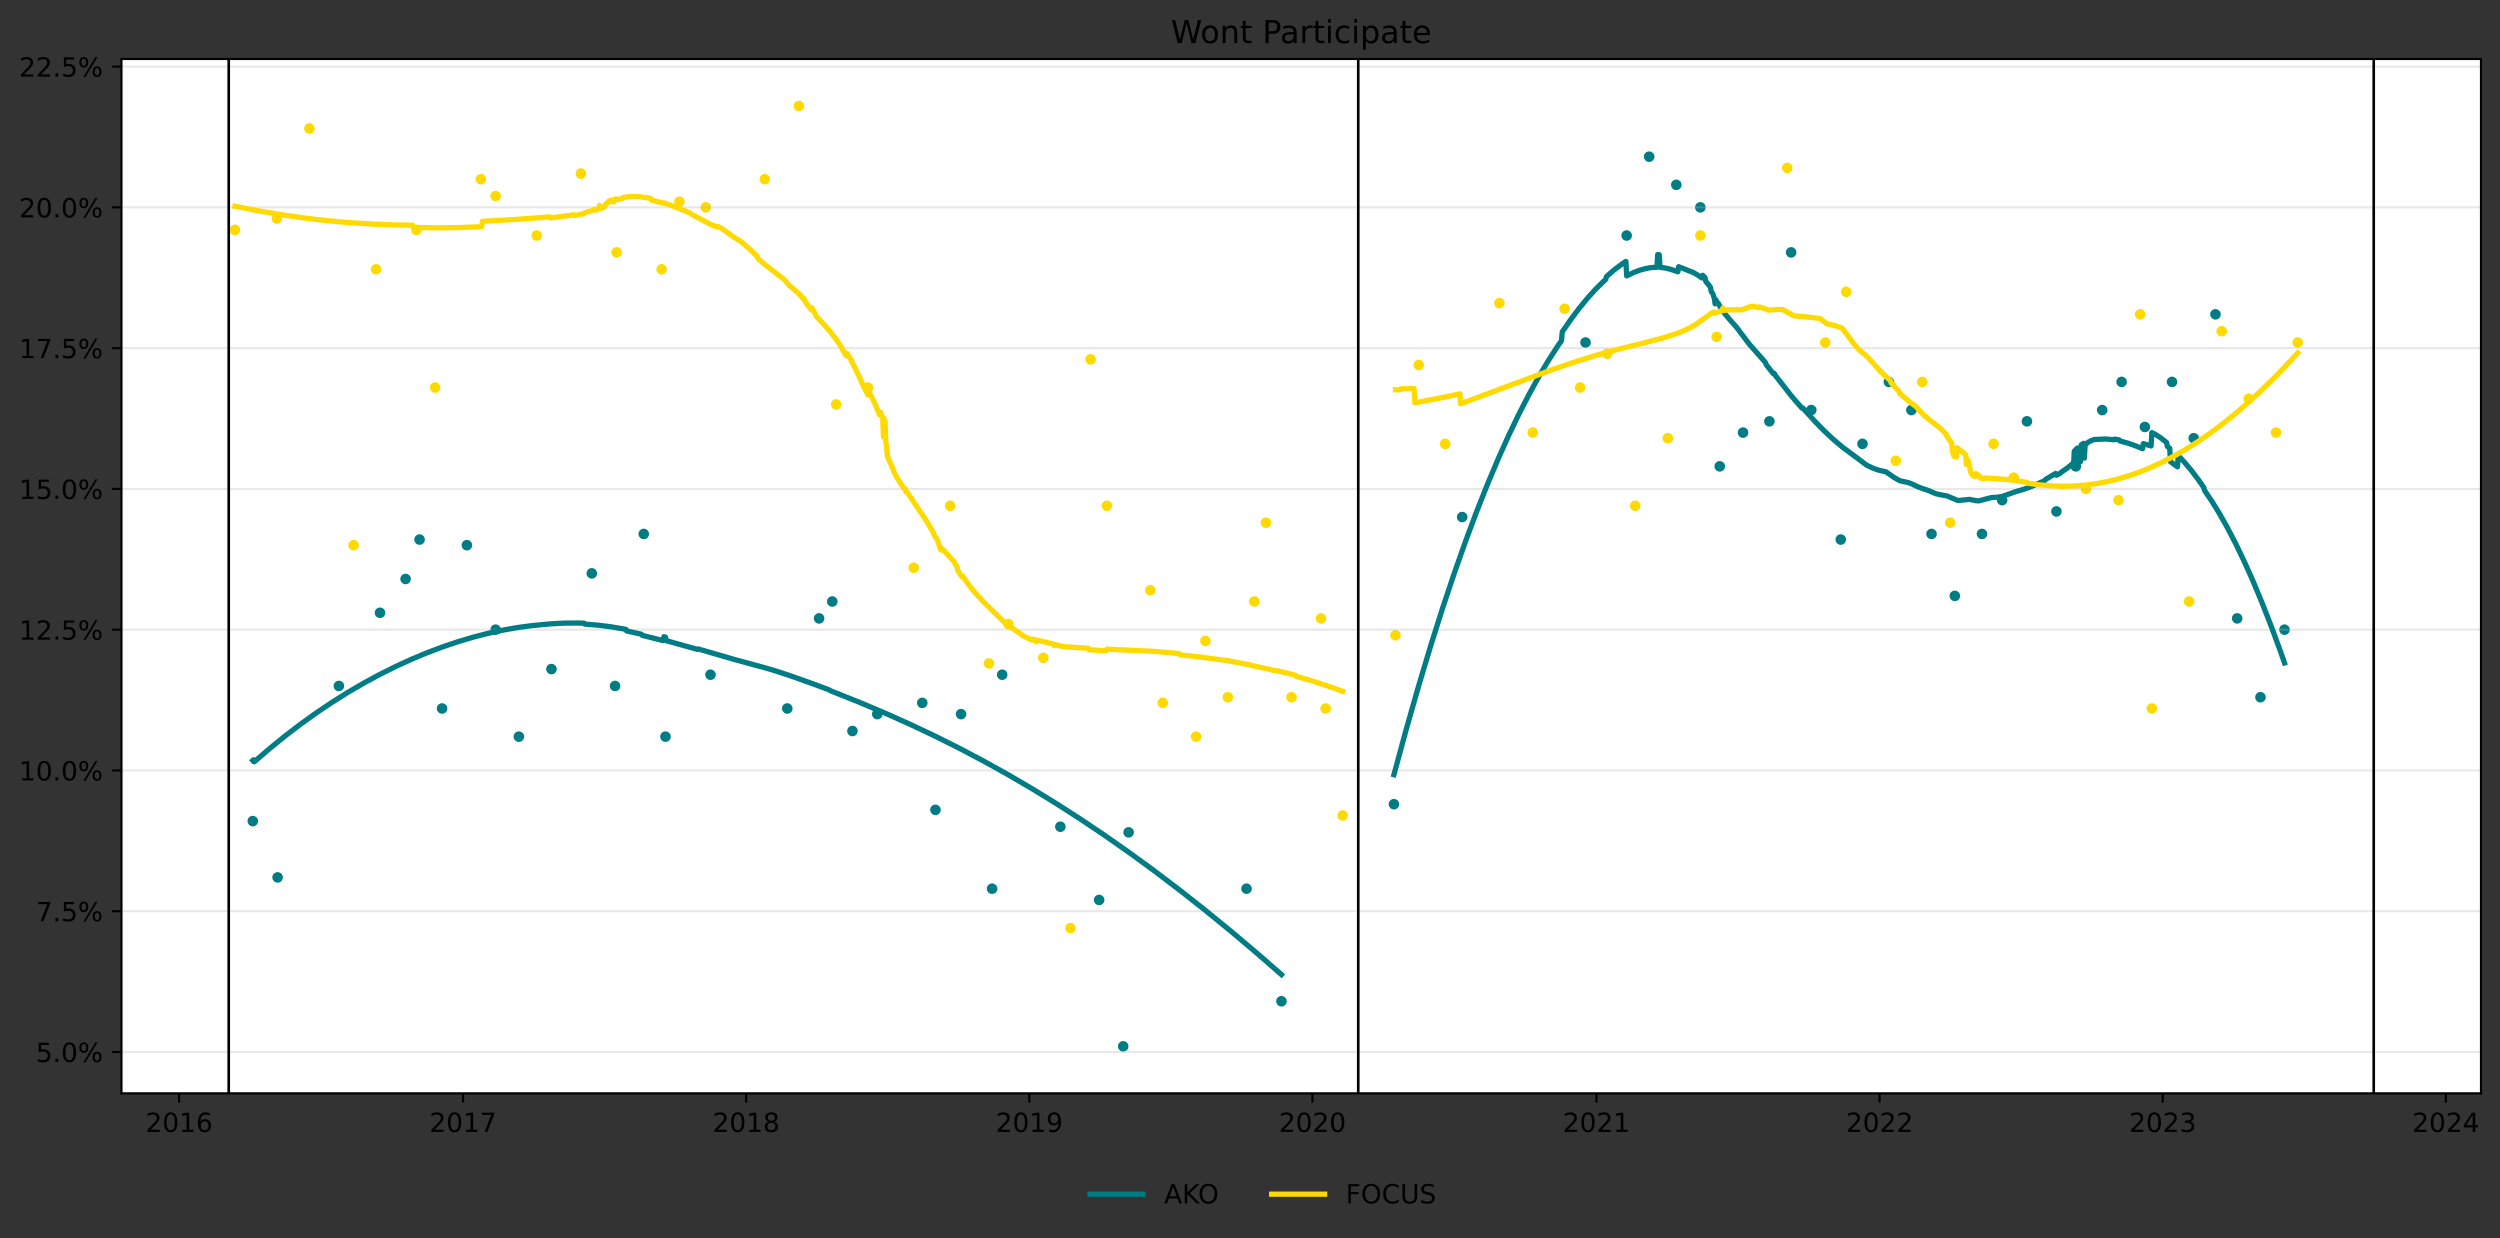<?xml version="1.0" encoding="utf-8" standalone="no"?>
<!DOCTYPE svg PUBLIC "-//W3C//DTD SVG 1.1//EN"
  "http://www.w3.org/Graphics/SVG/1.1/DTD/svg11.dtd">
<!-- Created with matplotlib (https://matplotlib.org/) -->
<svg height="468.629pt" version="1.1" viewBox="0 0 945.967 468.629" width="945.967pt" xmlns="http://www.w3.org/2000/svg" xmlns:xlink="http://www.w3.org/1999/xlink">
 <rect x="0" y="0" width="945.967" height="468.629" fill="#333333" stroke="none"/>
 <defs>
  <style type="text/css">*{stroke-linecap:butt;stroke-linejoin:round;}</style>
 </defs>
 <g id="figure_1">
  <g id="patch_1">
   <path d="M 0 468.629 
L 945.967 468.629 
L 945.967 0 
L 0 0 
z
" style="fill:none;"/>
  </g>
  <g id="axes_1">
   <g id="patch_2">
    <path d="M 45.967 413.71 
L 938.767 413.71 
L 938.767 22.318 
L 45.967 22.318 
z
" style="fill:#ffffff;"/>
   </g>
   <g id="PathCollection_1">
    <defs>
     <path d="M 0 1.5 
C 0.398 1.5 0.779 1.342 1.061 1.061 
C 1.342 0.779 1.5 0.398 1.5 0 
C 1.5 -0.398 1.342 -0.779 1.061 -1.061 
C 0.779 -1.342 0.398 -1.5 0 -1.5 
C -0.398 -1.5 -0.779 -1.342 -1.061 -1.061 
C -1.342 -0.779 -1.5 -0.398 -1.5 0 
C -1.5 0.398 -1.342 0.779 -1.061 1.061 
C -0.779 1.342 -0.398 1.5 0 1.5 
z
" id="me50f79efd5" style="stroke:#007c85;"/>
    </defs>
    <g clip-path="url(#pf433914e6d)">
     <use style="fill:#007c85;stroke:#007c85;" x="95.649" xlink:href="#me50f79efd5" y="310.695"/>
     <use style="fill:#007c85;stroke:#007c85;" x="105.042" xlink:href="#me50f79efd5" y="332.001"/>
     <use style="fill:#007c85;stroke:#007c85;" x="128.232" xlink:href="#me50f79efd5" y="259.561"/>
     <use style="fill:#007c85;stroke:#007c85;" x="143.789" xlink:href="#me50f79efd5" y="231.863"/>
     <use style="fill:#007c85;stroke:#007c85;" x="153.476" xlink:href="#me50f79efd5" y="219.079"/>
     <use style="fill:#007c85;stroke:#007c85;" x="158.76" xlink:href="#me50f79efd5" y="204.165"/>
     <use style="fill:#007c85;stroke:#007c85;" x="167.272" xlink:href="#me50f79efd5" y="268.083"/>
     <use style="fill:#007c85;stroke:#007c85;" x="176.666" xlink:href="#me50f79efd5" y="206.296"/>
     <use style="fill:#007c85;stroke:#007c85;" x="187.527" xlink:href="#me50f79efd5" y="238.255"/>
     <use style="fill:#007c85;stroke:#007c85;" x="196.333" xlink:href="#me50f79efd5" y="278.736"/>
     <use style="fill:#007c85;stroke:#007c85;" x="208.661" xlink:href="#me50f79efd5" y="253.169"/>
     <use style="fill:#007c85;stroke:#007c85;" x="223.925" xlink:href="#me50f79efd5" y="216.949"/>
     <use style="fill:#007c85;stroke:#007c85;" x="232.732" xlink:href="#me50f79efd5" y="259.561"/>
     <use style="fill:#007c85;stroke:#007c85;" x="243.593" xlink:href="#me50f79efd5" y="202.035"/>
     <use style="fill:#007c85;stroke:#007c85;" x="251.812" xlink:href="#me50f79efd5" y="278.736"/>
     <use style="fill:#007c85;stroke:#007c85;" x="268.837" xlink:href="#me50f79efd5" y="255.3"/>
     <use style="fill:#007c85;stroke:#007c85;" x="297.897" xlink:href="#me50f79efd5" y="268.083"/>
     <use style="fill:#007c85;stroke:#007c85;" x="309.932" xlink:href="#me50f79efd5" y="233.994"/>
     <use style="fill:#007c85;stroke:#007c85;" x="314.923" xlink:href="#me50f79efd5" y="227.602"/>
     <use style="fill:#007c85;stroke:#007c85;" x="322.555" xlink:href="#me50f79efd5" y="276.606"/>
     <use style="fill:#007c85;stroke:#007c85;" x="331.948" xlink:href="#me50f79efd5" y="270.214"/>
     <use style="fill:#007c85;stroke:#007c85;" x="348.973" xlink:href="#me50f79efd5" y="265.953"/>
     <use style="fill:#007c85;stroke:#007c85;" x="353.963" xlink:href="#me50f79efd5" y="306.434"/>
     <use style="fill:#007c85;stroke:#007c85;" x="363.65" xlink:href="#me50f79efd5" y="270.214"/>
     <use style="fill:#007c85;stroke:#007c85;" x="375.392" xlink:href="#me50f79efd5" y="336.263"/>
     <use style="fill:#007c85;stroke:#007c85;" x="379.208" xlink:href="#me50f79efd5" y="255.3"/>
     <use style="fill:#007c85;stroke:#007c85;" x="401.223" xlink:href="#me50f79efd5" y="312.826"/>
     <use style="fill:#007c85;stroke:#007c85;" x="415.9" xlink:href="#me50f79efd5" y="340.524"/>
     <use style="fill:#007c85;stroke:#007c85;" x="425" xlink:href="#me50f79efd5" y="395.92"/>
     <use style="fill:#007c85;stroke:#007c85;" x="427.055" xlink:href="#me50f79efd5" y="314.957"/>
     <use style="fill:#007c85;stroke:#007c85;" x="471.673" xlink:href="#me50f79efd5" y="336.263"/>
     <use style="fill:#007c85;stroke:#007c85;" x="484.882" xlink:href="#me50f79efd5" y="378.875"/>
    </g>
   </g>
   <g id="PathCollection_2">
    <g clip-path="url(#pf433914e6d)">
     <use style="fill:#007c85;stroke:#007c85;" x="527.445" xlink:href="#me50f79efd5" y="304.304"/>
     <use style="fill:#007c85;stroke:#007c85;" x="553.277" xlink:href="#me50f79efd5" y="195.643"/>
     <use style="fill:#007c85;stroke:#007c85;" x="599.949" xlink:href="#me50f79efd5" y="129.594"/>
     <use style="fill:#007c85;stroke:#007c85;" x="615.507" xlink:href="#me50f79efd5" y="89.113"/>
     <use style="fill:#007c85;stroke:#007c85;" x="624.02" xlink:href="#me50f79efd5" y="59.284"/>
     <use style="fill:#007c85;stroke:#007c85;" x="634.293" xlink:href="#me50f79efd5" y="69.937"/>
     <use style="fill:#007c85;stroke:#007c85;" x="643.393" xlink:href="#me50f79efd5" y="78.46"/>
     <use style="fill:#007c85;stroke:#007c85;" x="650.732" xlink:href="#me50f79efd5" y="176.467"/>
     <use style="fill:#007c85;stroke:#007c85;" x="659.538" xlink:href="#me50f79efd5" y="163.684"/>
     <use style="fill:#007c85;stroke:#007c85;" x="669.518" xlink:href="#me50f79efd5" y="159.423"/>
     <use style="fill:#007c85;stroke:#007c85;" x="677.737" xlink:href="#me50f79efd5" y="95.504"/>
     <use style="fill:#007c85;stroke:#007c85;" x="685.369" xlink:href="#me50f79efd5" y="155.161"/>
     <use style="fill:#007c85;stroke:#007c85;" x="696.524" xlink:href="#me50f79efd5" y="204.165"/>
     <use style="fill:#007c85;stroke:#007c85;" x="704.743" xlink:href="#me50f79efd5" y="167.945"/>
     <use style="fill:#007c85;stroke:#007c85;" x="714.723" xlink:href="#me50f79efd5" y="144.508"/>
     <use style="fill:#007c85;stroke:#007c85;" x="723.236" xlink:href="#me50f79efd5" y="155.161"/>
     <use style="fill:#007c85;stroke:#007c85;" x="730.868" xlink:href="#me50f79efd5" y="202.035"/>
     <use style="fill:#007c85;stroke:#007c85;" x="739.674" xlink:href="#me50f79efd5" y="225.471"/>
     <use style="fill:#007c85;stroke:#007c85;" x="749.948" xlink:href="#me50f79efd5" y="202.035"/>
     <use style="fill:#007c85;stroke:#007c85;" x="757.58" xlink:href="#me50f79efd5" y="189.251"/>
     <use style="fill:#007c85;stroke:#007c85;" x="766.973" xlink:href="#me50f79efd5" y="159.423"/>
     <use style="fill:#007c85;stroke:#007c85;" x="778.128" xlink:href="#me50f79efd5" y="193.512"/>
     <use style="fill:#007c85;stroke:#007c85;" x="785.466" xlink:href="#me50f79efd5" y="176.467"/>
     <use style="fill:#007c85;stroke:#007c85;" x="795.447" xlink:href="#me50f79efd5" y="155.161"/>
     <use style="fill:#007c85;stroke:#007c85;" x="802.785" xlink:href="#me50f79efd5" y="144.508"/>
     <use style="fill:#007c85;stroke:#007c85;" x="811.591" xlink:href="#me50f79efd5" y="161.553"/>
     <use style="fill:#007c85;stroke:#007c85;" x="821.865" xlink:href="#me50f79efd5" y="144.508"/>
     <use style="fill:#007c85;stroke:#007c85;" x="830.084" xlink:href="#me50f79efd5" y="165.814"/>
     <use style="fill:#007c85;stroke:#007c85;" x="838.303" xlink:href="#me50f79efd5" y="118.941"/>
     <use style="fill:#007c85;stroke:#007c85;" x="846.522" xlink:href="#me50f79efd5" y="233.994"/>
     <use style="fill:#007c85;stroke:#007c85;" x="855.329" xlink:href="#me50f79efd5" y="263.822"/>
     <use style="fill:#007c85;stroke:#007c85;" x="864.428" xlink:href="#me50f79efd5" y="238.255"/>
    </g>
   </g>
   <g id="PathCollection_3">
    <defs>
     <path d="M 0 1.5 
C 0.398 1.5 0.779 1.342 1.061 1.061 
C 1.342 0.779 1.5 0.398 1.5 0 
C 1.5 -0.398 1.342 -0.779 1.061 -1.061 
C 0.779 -1.342 0.398 -1.5 0 -1.5 
C -0.398 -1.5 -0.779 -1.342 -1.061 -1.061 
C -1.342 -0.779 -1.5 -0.398 -1.5 0 
C -1.5 0.398 -1.342 0.779 -1.061 1.061 
C -0.779 1.342 -0.398 1.5 0 1.5 
z
" id="m0b037a833f" style="stroke:#ffda00;"/>
    </defs>
    <g clip-path="url(#pf433914e6d)">
     <use style="fill:#ffda00;stroke:#ffda00;" x="88.897" xlink:href="#m0b037a833f" y="86.982"/>
     <use style="fill:#ffda00;stroke:#ffda00;" x="104.748" xlink:href="#m0b037a833f" y="82.721"/>
     <use style="fill:#ffda00;stroke:#ffda00;" x="117.077" xlink:href="#m0b037a833f" y="48.631"/>
     <use style="fill:#ffda00;stroke:#ffda00;" x="133.809" xlink:href="#m0b037a833f" y="206.296"/>
     <use style="fill:#ffda00;stroke:#ffda00;" x="142.321" xlink:href="#m0b037a833f" y="101.896"/>
     <use style="fill:#ffda00;stroke:#ffda00;" x="157.586" xlink:href="#m0b037a833f" y="86.982"/>
     <use style="fill:#ffda00;stroke:#ffda00;" x="164.63" xlink:href="#m0b037a833f" y="146.639"/>
     <use style="fill:#ffda00;stroke:#ffda00;" x="181.949" xlink:href="#m0b037a833f" y="67.807"/>
     <use style="fill:#ffda00;stroke:#ffda00;" x="187.527" xlink:href="#m0b037a833f" y="74.198"/>
     <use style="fill:#ffda00;stroke:#ffda00;" x="203.084" xlink:href="#m0b037a833f" y="89.113"/>
     <use style="fill:#ffda00;stroke:#ffda00;" x="219.816" xlink:href="#m0b037a833f" y="65.676"/>
     <use style="fill:#ffda00;stroke:#ffda00;" x="233.319" xlink:href="#m0b037a833f" y="95.504"/>
     <use style="fill:#ffda00;stroke:#ffda00;" x="250.344" xlink:href="#m0b037a833f" y="101.896"/>
     <use style="fill:#ffda00;stroke:#ffda00;" x="257.095" xlink:href="#m0b037a833f" y="76.329"/>
     <use style="fill:#ffda00;stroke:#ffda00;" x="267.076" xlink:href="#m0b037a833f" y="78.46"/>
     <use style="fill:#ffda00;stroke:#ffda00;" x="289.385" xlink:href="#m0b037a833f" y="67.807"/>
     <use style="fill:#ffda00;stroke:#ffda00;" x="302.3" xlink:href="#m0b037a833f" y="40.109"/>
     <use style="fill:#ffda00;stroke:#ffda00;" x="316.39" xlink:href="#m0b037a833f" y="153.031"/>
     <use style="fill:#ffda00;stroke:#ffda00;" x="328.425" xlink:href="#m0b037a833f" y="146.639"/>
     <use style="fill:#ffda00;stroke:#ffda00;" x="345.744" xlink:href="#m0b037a833f" y="214.818"/>
     <use style="fill:#ffda00;stroke:#ffda00;" x="359.541" xlink:href="#m0b037a833f" y="191.382"/>
     <use style="fill:#ffda00;stroke:#ffda00;" x="374.218" xlink:href="#m0b037a833f" y="251.038"/>
     <use style="fill:#ffda00;stroke:#ffda00;" x="381.556" xlink:href="#m0b037a833f" y="236.124"/>
     <use style="fill:#ffda00;stroke:#ffda00;" x="394.765" xlink:href="#m0b037a833f" y="248.908"/>
     <use style="fill:#ffda00;stroke:#ffda00;" x="405.039" xlink:href="#m0b037a833f" y="351.177"/>
     <use style="fill:#ffda00;stroke:#ffda00;" x="412.671" xlink:href="#m0b037a833f" y="135.986"/>
     <use style="fill:#ffda00;stroke:#ffda00;" x="418.836" xlink:href="#m0b037a833f" y="191.382"/>
     <use style="fill:#ffda00;stroke:#ffda00;" x="435.274" xlink:href="#m0b037a833f" y="223.341"/>
     <use style="fill:#ffda00;stroke:#ffda00;" x="439.97" xlink:href="#m0b037a833f" y="265.953"/>
     <use style="fill:#ffda00;stroke:#ffda00;" x="452.593" xlink:href="#m0b037a833f" y="278.736"/>
     <use style="fill:#ffda00;stroke:#ffda00;" x="456.115" xlink:href="#m0b037a833f" y="242.516"/>
     <use style="fill:#ffda00;stroke:#ffda00;" x="464.628" xlink:href="#m0b037a833f" y="263.822"/>
     <use style="fill:#ffda00;stroke:#ffda00;" x="474.608" xlink:href="#m0b037a833f" y="227.602"/>
     <use style="fill:#ffda00;stroke:#ffda00;" x="479.011" xlink:href="#m0b037a833f" y="197.773"/>
     <use style="fill:#ffda00;stroke:#ffda00;" x="488.698" xlink:href="#m0b037a833f" y="263.822"/>
     <use style="fill:#ffda00;stroke:#ffda00;" x="499.852" xlink:href="#m0b037a833f" y="233.994"/>
     <use style="fill:#ffda00;stroke:#ffda00;" x="501.614" xlink:href="#m0b037a833f" y="268.083"/>
     <use style="fill:#ffda00;stroke:#ffda00;" x="508.072" xlink:href="#m0b037a833f" y="308.565"/>
    </g>
   </g>
   <g id="PathCollection_4">
    <g clip-path="url(#pf433914e6d)">
     <use style="fill:#ffda00;stroke:#ffda00;" x="528.032" xlink:href="#m0b037a833f" y="240.385"/>
     <use style="fill:#ffda00;stroke:#ffda00;" x="536.838" xlink:href="#m0b037a833f" y="138.116"/>
     <use style="fill:#ffda00;stroke:#ffda00;" x="546.819" xlink:href="#m0b037a833f" y="167.945"/>
     <use style="fill:#ffda00;stroke:#ffda00;" x="567.366" xlink:href="#m0b037a833f" y="114.68"/>
     <use style="fill:#ffda00;stroke:#ffda00;" x="579.989" xlink:href="#m0b037a833f" y="163.684"/>
     <use style="fill:#ffda00;stroke:#ffda00;" x="592.024" xlink:href="#m0b037a833f" y="116.81"/>
     <use style="fill:#ffda00;stroke:#ffda00;" x="597.895" xlink:href="#m0b037a833f" y="146.639"/>
     <use style="fill:#ffda00;stroke:#ffda00;" x="608.168" xlink:href="#m0b037a833f" y="133.855"/>
     <use style="fill:#ffda00;stroke:#ffda00;" x="618.736" xlink:href="#m0b037a833f" y="191.382"/>
     <use style="fill:#ffda00;stroke:#ffda00;" x="631.065" xlink:href="#m0b037a833f" y="165.814"/>
     <use style="fill:#ffda00;stroke:#ffda00;" x="643.393" xlink:href="#m0b037a833f" y="89.113"/>
     <use style="fill:#ffda00;stroke:#ffda00;" x="649.558" xlink:href="#m0b037a833f" y="127.463"/>
     <use style="fill:#ffda00;stroke:#ffda00;" x="676.27" xlink:href="#m0b037a833f" y="63.545"/>
     <use style="fill:#ffda00;stroke:#ffda00;" x="690.653" xlink:href="#m0b037a833f" y="129.594"/>
     <use style="fill:#ffda00;stroke:#ffda00;" x="698.579" xlink:href="#m0b037a833f" y="110.419"/>
     <use style="fill:#ffda00;stroke:#ffda00;" x="717.365" xlink:href="#m0b037a833f" y="174.337"/>
     <use style="fill:#ffda00;stroke:#ffda00;" x="727.345" xlink:href="#m0b037a833f" y="144.508"/>
     <use style="fill:#ffda00;stroke:#ffda00;" x="737.913" xlink:href="#m0b037a833f" y="197.773"/>
     <use style="fill:#ffda00;stroke:#ffda00;" x="754.351" xlink:href="#m0b037a833f" y="167.945"/>
     <use style="fill:#ffda00;stroke:#ffda00;" x="761.983" xlink:href="#m0b037a833f" y="180.729"/>
     <use style="fill:#ffda00;stroke:#ffda00;" x="789.282" xlink:href="#m0b037a833f" y="184.99"/>
     <use style="fill:#ffda00;stroke:#ffda00;" x="801.611" xlink:href="#m0b037a833f" y="189.251"/>
     <use style="fill:#ffda00;stroke:#ffda00;" x="809.83" xlink:href="#m0b037a833f" y="118.941"/>
     <use style="fill:#ffda00;stroke:#ffda00;" x="814.233" xlink:href="#m0b037a833f" y="268.083"/>
     <use style="fill:#ffda00;stroke:#ffda00;" x="828.323" xlink:href="#m0b037a833f" y="227.602"/>
     <use style="fill:#ffda00;stroke:#ffda00;" x="840.652" xlink:href="#m0b037a833f" y="125.333"/>
     <use style="fill:#ffda00;stroke:#ffda00;" x="850.926" xlink:href="#m0b037a833f" y="150.9"/>
     <use style="fill:#ffda00;stroke:#ffda00;" x="861.199" xlink:href="#m0b037a833f" y="163.684"/>
     <use style="fill:#ffda00;stroke:#ffda00;" x="869.419" xlink:href="#m0b037a833f" y="129.594"/>
    </g>
   </g>
   <g id="matplotlib.axis_1">
    <g id="xtick_1">
     <g id="line2d_1">
      <defs>
       <path d="M 0 0 
L 0 3.5 
" id="md6a963e879" style="stroke:#000000;stroke-width:0.8;"/>
      </defs>
      <g>
       <use style="stroke:#000000;stroke-width:0.8;" x="67.762" xlink:href="#md6a963e879" y="413.71"/>
      </g>
     </g>
     <g id="text_1">
      <!-- 2016 -->
      <g transform="translate(55.037 428.309)scale(0.1 -0.1)">
       <defs>
        <path d="M 19.188 8.297 
L 53.609 8.297 
L 53.609 0 
L 7.328 0 
L 7.328 8.297 
Q 12.938 14.109 22.625 23.891 
Q 32.328 33.688 34.812 36.531 
Q 39.547 41.844 41.422 45.531 
Q 43.312 49.219 43.312 52.781 
Q 43.312 58.594 39.234 62.25 
Q 35.156 65.922 28.609 65.922 
Q 23.969 65.922 18.812 64.312 
Q 13.672 62.703 7.812 59.422 
L 7.812 69.391 
Q 13.766 71.781 18.938 73 
Q 24.125 74.219 28.422 74.219 
Q 39.75 74.219 46.484 68.547 
Q 53.219 62.891 53.219 53.422 
Q 53.219 48.922 51.531 44.891 
Q 49.859 40.875 45.406 35.406 
Q 44.188 33.984 37.641 27.219 
Q 31.109 20.453 19.188 8.297 
z
" id="DejaVuSans-50"/>
        <path d="M 31.781 66.406 
Q 24.172 66.406 20.328 58.906 
Q 16.5 51.422 16.5 36.375 
Q 16.5 21.391 20.328 13.891 
Q 24.172 6.391 31.781 6.391 
Q 39.453 6.391 43.281 13.891 
Q 47.125 21.391 47.125 36.375 
Q 47.125 51.422 43.281 58.906 
Q 39.453 66.406 31.781 66.406 
z
M 31.781 74.219 
Q 44.047 74.219 50.516 64.516 
Q 56.984 54.828 56.984 36.375 
Q 56.984 17.969 50.516 8.266 
Q 44.047 -1.422 31.781 -1.422 
Q 19.531 -1.422 13.062 8.266 
Q 6.594 17.969 6.594 36.375 
Q 6.594 54.828 13.062 64.516 
Q 19.531 74.219 31.781 74.219 
z
" id="DejaVuSans-48"/>
        <path d="M 12.406 8.297 
L 28.516 8.297 
L 28.516 63.922 
L 10.984 60.406 
L 10.984 69.391 
L 28.422 72.906 
L 38.281 72.906 
L 38.281 8.297 
L 54.391 8.297 
L 54.391 0 
L 12.406 0 
z
" id="DejaVuSans-49"/>
        <path d="M 33.016 40.375 
Q 26.375 40.375 22.484 35.828 
Q 18.609 31.297 18.609 23.391 
Q 18.609 15.531 22.484 10.953 
Q 26.375 6.391 33.016 6.391 
Q 39.656 6.391 43.531 10.953 
Q 47.406 15.531 47.406 23.391 
Q 47.406 31.297 43.531 35.828 
Q 39.656 40.375 33.016 40.375 
z
M 52.594 71.297 
L 52.594 62.312 
Q 48.875 64.062 45.094 64.984 
Q 41.312 65.922 37.594 65.922 
Q 27.828 65.922 22.672 59.328 
Q 17.531 52.734 16.797 39.406 
Q 19.672 43.656 24.016 45.922 
Q 28.375 48.188 33.594 48.188 
Q 44.578 48.188 50.953 41.516 
Q 57.328 34.859 57.328 23.391 
Q 57.328 12.156 50.688 5.359 
Q 44.047 -1.422 33.016 -1.422 
Q 20.359 -1.422 13.672 8.266 
Q 6.984 17.969 6.984 36.375 
Q 6.984 53.656 15.188 63.938 
Q 23.391 74.219 37.203 74.219 
Q 40.922 74.219 44.703 73.484 
Q 48.484 72.75 52.594 71.297 
z
" id="DejaVuSans-54"/>
       </defs>
       <use xlink:href="#DejaVuSans-50"/>
       <use x="63.623" xlink:href="#DejaVuSans-48"/>
       <use x="127.246" xlink:href="#DejaVuSans-49"/>
       <use x="190.869" xlink:href="#DejaVuSans-54"/>
      </g>
     </g>
    </g>
    <g id="xtick_2">
     <g id="line2d_2">
      <g>
       <use style="stroke:#000000;stroke-width:0.8;" x="175.198" xlink:href="#md6a963e879" y="413.71"/>
      </g>
     </g>
     <g id="text_2">
      <!-- 2017 -->
      <g transform="translate(162.473 428.309)scale(0.1 -0.1)">
       <defs>
        <path d="M 8.203 72.906 
L 55.078 72.906 
L 55.078 68.703 
L 28.609 0 
L 18.312 0 
L 43.219 64.594 
L 8.203 64.594 
z
" id="DejaVuSans-55"/>
       </defs>
       <use xlink:href="#DejaVuSans-50"/>
       <use x="63.623" xlink:href="#DejaVuSans-48"/>
       <use x="127.246" xlink:href="#DejaVuSans-49"/>
       <use x="190.869" xlink:href="#DejaVuSans-55"/>
      </g>
     </g>
    </g>
    <g id="xtick_3">
     <g id="line2d_3">
      <g>
       <use style="stroke:#000000;stroke-width:0.8;" x="282.34" xlink:href="#md6a963e879" y="413.71"/>
      </g>
     </g>
     <g id="text_3">
      <!-- 2018 -->
      <g transform="translate(269.615 428.309)scale(0.1 -0.1)">
       <defs>
        <path d="M 31.781 34.625 
Q 24.75 34.625 20.719 30.859 
Q 16.703 27.094 16.703 20.516 
Q 16.703 13.922 20.719 10.156 
Q 24.75 6.391 31.781 6.391 
Q 38.812 6.391 42.859 10.172 
Q 46.922 13.969 46.922 20.516 
Q 46.922 27.094 42.891 30.859 
Q 38.875 34.625 31.781 34.625 
z
M 21.922 38.812 
Q 15.578 40.375 12.031 44.719 
Q 8.5 49.078 8.5 55.328 
Q 8.5 64.062 14.719 69.141 
Q 20.953 74.219 31.781 74.219 
Q 42.672 74.219 48.875 69.141 
Q 55.078 64.062 55.078 55.328 
Q 55.078 49.078 51.531 44.719 
Q 48 40.375 41.703 38.812 
Q 48.828 37.156 52.797 32.312 
Q 56.781 27.484 56.781 20.516 
Q 56.781 9.906 50.312 4.234 
Q 43.844 -1.422 31.781 -1.422 
Q 19.734 -1.422 13.25 4.234 
Q 6.781 9.906 6.781 20.516 
Q 6.781 27.484 10.781 32.312 
Q 14.797 37.156 21.922 38.812 
z
M 18.312 54.391 
Q 18.312 48.734 21.844 45.562 
Q 25.391 42.391 31.781 42.391 
Q 38.141 42.391 41.719 45.562 
Q 45.312 48.734 45.312 54.391 
Q 45.312 60.062 41.719 63.234 
Q 38.141 66.406 31.781 66.406 
Q 25.391 66.406 21.844 63.234 
Q 18.312 60.062 18.312 54.391 
z
" id="DejaVuSans-56"/>
       </defs>
       <use xlink:href="#DejaVuSans-50"/>
       <use x="63.623" xlink:href="#DejaVuSans-48"/>
       <use x="127.246" xlink:href="#DejaVuSans-49"/>
       <use x="190.869" xlink:href="#DejaVuSans-56"/>
      </g>
     </g>
    </g>
    <g id="xtick_4">
     <g id="line2d_4">
      <g>
       <use style="stroke:#000000;stroke-width:0.8;" x="389.482" xlink:href="#md6a963e879" y="413.71"/>
      </g>
     </g>
     <g id="text_4">
      <!-- 2019 -->
      <g transform="translate(376.757 428.309)scale(0.1 -0.1)">
       <defs>
        <path d="M 10.984 1.516 
L 10.984 10.5 
Q 14.703 8.734 18.5 7.812 
Q 22.312 6.891 25.984 6.891 
Q 35.75 6.891 40.891 13.453 
Q 46.047 20.016 46.781 33.406 
Q 43.953 29.203 39.594 26.953 
Q 35.25 24.703 29.984 24.703 
Q 19.047 24.703 12.672 31.312 
Q 6.297 37.938 6.297 49.422 
Q 6.297 60.641 12.938 67.422 
Q 19.578 74.219 30.609 74.219 
Q 43.266 74.219 49.922 64.516 
Q 56.594 54.828 56.594 36.375 
Q 56.594 19.141 48.406 8.859 
Q 40.234 -1.422 26.422 -1.422 
Q 22.703 -1.422 18.891 -0.688 
Q 15.094 0.047 10.984 1.516 
z
M 30.609 32.422 
Q 37.25 32.422 41.125 36.953 
Q 45.016 41.5 45.016 49.422 
Q 45.016 57.281 41.125 61.844 
Q 37.25 66.406 30.609 66.406 
Q 23.969 66.406 20.094 61.844 
Q 16.219 57.281 16.219 49.422 
Q 16.219 41.5 20.094 36.953 
Q 23.969 32.422 30.609 32.422 
z
" id="DejaVuSans-57"/>
       </defs>
       <use xlink:href="#DejaVuSans-50"/>
       <use x="63.623" xlink:href="#DejaVuSans-48"/>
       <use x="127.246" xlink:href="#DejaVuSans-49"/>
       <use x="190.869" xlink:href="#DejaVuSans-57"/>
      </g>
     </g>
    </g>
    <g id="xtick_5">
     <g id="line2d_5">
      <g>
       <use style="stroke:#000000;stroke-width:0.8;" x="496.624" xlink:href="#md6a963e879" y="413.71"/>
      </g>
     </g>
     <g id="text_5">
      <!-- 2020 -->
      <g transform="translate(483.899 428.309)scale(0.1 -0.1)">
       <use xlink:href="#DejaVuSans-50"/>
       <use x="63.623" xlink:href="#DejaVuSans-48"/>
       <use x="127.246" xlink:href="#DejaVuSans-50"/>
       <use x="190.869" xlink:href="#DejaVuSans-48"/>
      </g>
     </g>
    </g>
    <g id="xtick_6">
     <g id="line2d_6">
      <g>
       <use style="stroke:#000000;stroke-width:0.8;" x="604.059" xlink:href="#md6a963e879" y="413.71"/>
      </g>
     </g>
     <g id="text_6">
      <!-- 2021 -->
      <g transform="translate(591.334 428.309)scale(0.1 -0.1)">
       <use xlink:href="#DejaVuSans-50"/>
       <use x="63.623" xlink:href="#DejaVuSans-48"/>
       <use x="127.246" xlink:href="#DejaVuSans-50"/>
       <use x="190.869" xlink:href="#DejaVuSans-49"/>
      </g>
     </g>
    </g>
    <g id="xtick_7">
     <g id="line2d_7">
      <g>
       <use style="stroke:#000000;stroke-width:0.8;" x="711.201" xlink:href="#md6a963e879" y="413.71"/>
      </g>
     </g>
     <g id="text_7">
      <!-- 2022 -->
      <g transform="translate(698.476 428.309)scale(0.1 -0.1)">
       <use xlink:href="#DejaVuSans-50"/>
       <use x="63.623" xlink:href="#DejaVuSans-48"/>
       <use x="127.246" xlink:href="#DejaVuSans-50"/>
       <use x="190.869" xlink:href="#DejaVuSans-50"/>
      </g>
     </g>
    </g>
    <g id="xtick_8">
     <g id="line2d_8">
      <g>
       <use style="stroke:#000000;stroke-width:0.8;" x="818.343" xlink:href="#md6a963e879" y="413.71"/>
      </g>
     </g>
     <g id="text_8">
      <!-- 2023 -->
      <g transform="translate(805.618 428.309)scale(0.1 -0.1)">
       <defs>
        <path d="M 40.578 39.312 
Q 47.656 37.797 51.625 33 
Q 55.609 28.219 55.609 21.188 
Q 55.609 10.406 48.188 4.484 
Q 40.766 -1.422 27.094 -1.422 
Q 22.516 -1.422 17.656 -0.516 
Q 12.797 0.391 7.625 2.203 
L 7.625 11.719 
Q 11.719 9.328 16.594 8.109 
Q 21.484 6.891 26.812 6.891 
Q 36.078 6.891 40.938 10.547 
Q 45.797 14.203 45.797 21.188 
Q 45.797 27.641 41.281 31.266 
Q 36.766 34.906 28.719 34.906 
L 20.219 34.906 
L 20.219 43.016 
L 29.109 43.016 
Q 36.375 43.016 40.234 45.922 
Q 44.094 48.828 44.094 54.297 
Q 44.094 59.906 40.109 62.906 
Q 36.141 65.922 28.719 65.922 
Q 24.656 65.922 20.016 65.031 
Q 15.375 64.156 9.812 62.312 
L 9.812 71.094 
Q 15.438 72.656 20.344 73.438 
Q 25.25 74.219 29.594 74.219 
Q 40.828 74.219 47.359 69.109 
Q 53.906 64.016 53.906 55.328 
Q 53.906 49.266 50.438 45.094 
Q 46.969 40.922 40.578 39.312 
z
" id="DejaVuSans-51"/>
       </defs>
       <use xlink:href="#DejaVuSans-50"/>
       <use x="63.623" xlink:href="#DejaVuSans-48"/>
       <use x="127.246" xlink:href="#DejaVuSans-50"/>
       <use x="190.869" xlink:href="#DejaVuSans-51"/>
      </g>
     </g>
    </g>
    <g id="xtick_9">
     <g id="line2d_9">
      <g>
       <use style="stroke:#000000;stroke-width:0.8;" x="925.485" xlink:href="#md6a963e879" y="413.71"/>
      </g>
     </g>
     <g id="text_9">
      <!-- 2024 -->
      <g transform="translate(912.76 428.309)scale(0.1 -0.1)">
       <defs>
        <path d="M 37.797 64.312 
L 12.891 25.391 
L 37.797 25.391 
z
M 35.203 72.906 
L 47.609 72.906 
L 47.609 25.391 
L 58.016 25.391 
L 58.016 17.188 
L 47.609 17.188 
L 47.609 0 
L 37.797 0 
L 37.797 17.188 
L 4.891 17.188 
L 4.891 26.703 
z
" id="DejaVuSans-52"/>
       </defs>
       <use xlink:href="#DejaVuSans-50"/>
       <use x="63.623" xlink:href="#DejaVuSans-48"/>
       <use x="127.246" xlink:href="#DejaVuSans-50"/>
       <use x="190.869" xlink:href="#DejaVuSans-52"/>
      </g>
     </g>
    </g>
   </g>
   <g id="matplotlib.axis_2">
    <g id="ytick_1">
     <g id="line2d_10">
      <path clip-path="url(#pf433914e6d)" d="M 45.967 398.05 
L 938.767 398.05 
" style="fill:none;stroke:#b0b0b0;stroke-linecap:square;stroke-opacity:0.3;stroke-width:0.8;"/>
     </g>
     <g id="line2d_11">
      <defs>
       <path d="M 0 0 
L -3.5 0 
" id="mc31a327788" style="stroke:#000000;stroke-width:0.8;"/>
      </defs>
      <g>
       <use style="stroke:#000000;stroke-width:0.8;" x="45.967" xlink:href="#mc31a327788" y="398.05"/>
      </g>
     </g>
     <g id="text_10">
      <!-- 5.0% -->
      <g transform="translate(13.562 401.849)scale(0.1 -0.1)">
       <defs>
        <path d="M 10.797 72.906 
L 49.516 72.906 
L 49.516 64.594 
L 19.828 64.594 
L 19.828 46.734 
Q 21.969 47.469 24.109 47.828 
Q 26.266 48.188 28.422 48.188 
Q 40.625 48.188 47.75 41.5 
Q 54.891 34.812 54.891 23.391 
Q 54.891 11.625 47.562 5.094 
Q 40.234 -1.422 26.906 -1.422 
Q 22.312 -1.422 17.547 -0.641 
Q 12.797 0.141 7.719 1.703 
L 7.719 11.625 
Q 12.109 9.234 16.797 8.062 
Q 21.484 6.891 26.703 6.891 
Q 35.156 6.891 40.078 11.328 
Q 45.016 15.766 45.016 23.391 
Q 45.016 31 40.078 35.438 
Q 35.156 39.891 26.703 39.891 
Q 22.75 39.891 18.812 39.016 
Q 14.891 38.141 10.797 36.281 
z
" id="DejaVuSans-53"/>
        <path d="M 10.688 12.406 
L 21 12.406 
L 21 0 
L 10.688 0 
z
" id="DejaVuSans-46"/>
        <path d="M 72.703 32.078 
Q 68.453 32.078 66.031 28.469 
Q 63.625 24.859 63.625 18.406 
Q 63.625 12.062 66.031 8.422 
Q 68.453 4.781 72.703 4.781 
Q 76.859 4.781 79.266 8.422 
Q 81.688 12.062 81.688 18.406 
Q 81.688 24.812 79.266 28.438 
Q 76.859 32.078 72.703 32.078 
z
M 72.703 38.281 
Q 80.422 38.281 84.953 32.906 
Q 89.5 27.547 89.5 18.406 
Q 89.5 9.281 84.938 3.922 
Q 80.375 -1.422 72.703 -1.422 
Q 64.891 -1.422 60.344 3.922 
Q 55.812 9.281 55.812 18.406 
Q 55.812 27.594 60.375 32.938 
Q 64.938 38.281 72.703 38.281 
z
M 22.312 68.016 
Q 18.109 68.016 15.688 64.375 
Q 13.281 60.75 13.281 54.391 
Q 13.281 47.953 15.672 44.328 
Q 18.062 40.719 22.312 40.719 
Q 26.562 40.719 28.969 44.328 
Q 31.391 47.953 31.391 54.391 
Q 31.391 60.688 28.953 64.344 
Q 26.516 68.016 22.312 68.016 
z
M 66.406 74.219 
L 74.219 74.219 
L 28.609 -1.422 
L 20.797 -1.422 
z
M 22.312 74.219 
Q 30.031 74.219 34.609 68.875 
Q 39.203 63.531 39.203 54.391 
Q 39.203 45.172 34.641 39.844 
Q 30.078 34.516 22.312 34.516 
Q 14.547 34.516 10.031 39.859 
Q 5.516 45.219 5.516 54.391 
Q 5.516 63.484 10.047 68.844 
Q 14.594 74.219 22.312 74.219 
z
" id="DejaVuSans-37"/>
       </defs>
       <use xlink:href="#DejaVuSans-53"/>
       <use x="63.623" xlink:href="#DejaVuSans-46"/>
       <use x="95.41" xlink:href="#DejaVuSans-48"/>
       <use x="159.033" xlink:href="#DejaVuSans-37"/>
      </g>
     </g>
    </g>
    <g id="ytick_2">
     <g id="line2d_12">
      <path clip-path="url(#pf433914e6d)" d="M 45.967 344.785 
L 938.767 344.785 
" style="fill:none;stroke:#b0b0b0;stroke-linecap:square;stroke-opacity:0.3;stroke-width:0.8;"/>
     </g>
     <g id="line2d_13">
      <g>
       <use style="stroke:#000000;stroke-width:0.8;" x="45.967" xlink:href="#mc31a327788" y="344.785"/>
      </g>
     </g>
     <g id="text_11">
      <!-- 7.5% -->
      <g transform="translate(13.562 348.584)scale(0.1 -0.1)">
       <use xlink:href="#DejaVuSans-55"/>
       <use x="63.623" xlink:href="#DejaVuSans-46"/>
       <use x="95.41" xlink:href="#DejaVuSans-53"/>
       <use x="159.033" xlink:href="#DejaVuSans-37"/>
      </g>
     </g>
    </g>
    <g id="ytick_3">
     <g id="line2d_14">
      <path clip-path="url(#pf433914e6d)" d="M 45.967 291.52 
L 938.767 291.52 
" style="fill:none;stroke:#b0b0b0;stroke-linecap:square;stroke-opacity:0.3;stroke-width:0.8;"/>
     </g>
     <g id="line2d_15">
      <g>
       <use style="stroke:#000000;stroke-width:0.8;" x="45.967" xlink:href="#mc31a327788" y="291.52"/>
      </g>
     </g>
     <g id="text_12">
      <!-- 10.0% -->
      <g transform="translate(7.2 295.319)scale(0.1 -0.1)">
       <use xlink:href="#DejaVuSans-49"/>
       <use x="63.623" xlink:href="#DejaVuSans-48"/>
       <use x="127.246" xlink:href="#DejaVuSans-46"/>
       <use x="159.033" xlink:href="#DejaVuSans-48"/>
       <use x="222.656" xlink:href="#DejaVuSans-37"/>
      </g>
     </g>
    </g>
    <g id="ytick_4">
     <g id="line2d_16">
      <path clip-path="url(#pf433914e6d)" d="M 45.967 238.255 
L 938.767 238.255 
" style="fill:none;stroke:#b0b0b0;stroke-linecap:square;stroke-opacity:0.3;stroke-width:0.8;"/>
     </g>
     <g id="line2d_17">
      <g>
       <use style="stroke:#000000;stroke-width:0.8;" x="45.967" xlink:href="#mc31a327788" y="238.255"/>
      </g>
     </g>
     <g id="text_13">
      <!-- 12.5% -->
      <g transform="translate(7.2 242.054)scale(0.1 -0.1)">
       <use xlink:href="#DejaVuSans-49"/>
       <use x="63.623" xlink:href="#DejaVuSans-50"/>
       <use x="127.246" xlink:href="#DejaVuSans-46"/>
       <use x="159.033" xlink:href="#DejaVuSans-53"/>
       <use x="222.656" xlink:href="#DejaVuSans-37"/>
      </g>
     </g>
    </g>
    <g id="ytick_5">
     <g id="line2d_18">
      <path clip-path="url(#pf433914e6d)" d="M 45.967 184.99 
L 938.767 184.99 
" style="fill:none;stroke:#b0b0b0;stroke-linecap:square;stroke-opacity:0.3;stroke-width:0.8;"/>
     </g>
     <g id="line2d_19">
      <g>
       <use style="stroke:#000000;stroke-width:0.8;" x="45.967" xlink:href="#mc31a327788" y="184.99"/>
      </g>
     </g>
     <g id="text_14">
      <!-- 15.0% -->
      <g transform="translate(7.2 188.789)scale(0.1 -0.1)">
       <use xlink:href="#DejaVuSans-49"/>
       <use x="63.623" xlink:href="#DejaVuSans-53"/>
       <use x="127.246" xlink:href="#DejaVuSans-46"/>
       <use x="159.033" xlink:href="#DejaVuSans-48"/>
       <use x="222.656" xlink:href="#DejaVuSans-37"/>
      </g>
     </g>
    </g>
    <g id="ytick_6">
     <g id="line2d_20">
      <path clip-path="url(#pf433914e6d)" d="M 45.967 131.725 
L 938.767 131.725 
" style="fill:none;stroke:#b0b0b0;stroke-linecap:square;stroke-opacity:0.3;stroke-width:0.8;"/>
     </g>
     <g id="line2d_21">
      <g>
       <use style="stroke:#000000;stroke-width:0.8;" x="45.967" xlink:href="#mc31a327788" y="131.725"/>
      </g>
     </g>
     <g id="text_15">
      <!-- 17.5% -->
      <g transform="translate(7.2 135.524)scale(0.1 -0.1)">
       <use xlink:href="#DejaVuSans-49"/>
       <use x="63.623" xlink:href="#DejaVuSans-55"/>
       <use x="127.246" xlink:href="#DejaVuSans-46"/>
       <use x="159.033" xlink:href="#DejaVuSans-53"/>
       <use x="222.656" xlink:href="#DejaVuSans-37"/>
      </g>
     </g>
    </g>
    <g id="ytick_7">
     <g id="line2d_22">
      <path clip-path="url(#pf433914e6d)" d="M 45.967 78.46 
L 938.767 78.46 
" style="fill:none;stroke:#b0b0b0;stroke-linecap:square;stroke-opacity:0.3;stroke-width:0.8;"/>
     </g>
     <g id="line2d_23">
      <g>
       <use style="stroke:#000000;stroke-width:0.8;" x="45.967" xlink:href="#mc31a327788" y="78.46"/>
      </g>
     </g>
     <g id="text_16">
      <!-- 20.0% -->
      <g transform="translate(7.2 82.259)scale(0.1 -0.1)">
       <use xlink:href="#DejaVuSans-50"/>
       <use x="63.623" xlink:href="#DejaVuSans-48"/>
       <use x="127.246" xlink:href="#DejaVuSans-46"/>
       <use x="159.033" xlink:href="#DejaVuSans-48"/>
       <use x="222.656" xlink:href="#DejaVuSans-37"/>
      </g>
     </g>
    </g>
    <g id="ytick_8">
     <g id="line2d_24">
      <path clip-path="url(#pf433914e6d)" d="M 45.967 25.194 
L 938.767 25.194 
" style="fill:none;stroke:#b0b0b0;stroke-linecap:square;stroke-opacity:0.3;stroke-width:0.8;"/>
     </g>
     <g id="line2d_25">
      <g>
       <use style="stroke:#000000;stroke-width:0.8;" x="45.967" xlink:href="#mc31a327788" y="25.194"/>
      </g>
     </g>
     <g id="text_17">
      <!-- 22.5% -->
      <g transform="translate(7.2 28.994)scale(0.1 -0.1)">
       <use xlink:href="#DejaVuSans-50"/>
       <use x="63.623" xlink:href="#DejaVuSans-50"/>
       <use x="127.246" xlink:href="#DejaVuSans-46"/>
       <use x="159.033" xlink:href="#DejaVuSans-53"/>
       <use x="222.656" xlink:href="#DejaVuSans-37"/>
      </g>
     </g>
    </g>
   </g>
   <g id="line2d_26">
    <path clip-path="url(#pf433914e6d)" d="M 86.549 413.71 
L 86.549 22.318 
" style="fill:none;stroke:#000000;stroke-linecap:square;"/>
   </g>
   <g id="line2d_27">
    <path clip-path="url(#pf433914e6d)" d="M 513.942 413.71 
L 513.942 22.318 
" style="fill:none;stroke:#000000;stroke-linecap:square;"/>
   </g>
   <g id="line2d_28">
    <path clip-path="url(#pf433914e6d)" d="M 898.185 413.71 
L 898.185 22.318 
" style="fill:none;stroke:#000000;stroke-linecap:square;"/>
   </g>
   <g id="line2d_29">
    <path clip-path="url(#pf433914e6d)" d="M 95.649 287.75 
L 95.942 287.491 
L 96.236 288.234 
L 102.107 283.177 
L 107.977 278.411 
L 113.848 273.928 
L 119.719 269.717 
L 125.59 265.773 
L 131.461 262.085 
L 137.331 258.649 
L 143.496 255.304 
L 149.66 252.223 
L 155.531 249.531 
L 161.402 247.072 
L 167.272 244.847 
L 173.143 242.858 
L 179.014 241.108 
L 184.591 239.669 
L 190.168 238.454 
L 195.746 237.47 
L 201.029 236.758 
L 208.074 236.068 
L 213.358 235.788 
L 218.348 235.737 
L 220.99 235.796 
L 221.284 236.155 
L 226.274 236.557 
L 231.264 237.185 
L 236.254 238.038 
L 236.841 238.153 
L 237.135 238.734 
L 242.712 239.986 
L 243.005 240.408 
L 250.931 242.394 
L 251.225 240.911 
L 251.812 241.084 
L 252.105 242.426 
L 263.847 245.705 
L 264.14 245.544 
L 277.937 249.552 
L 289.972 252.828 
L 292.907 253.689 
L 299.072 255.708 
L 307.878 258.845 
L 313.748 261.03 
L 314.336 261.408 
L 325.49 265.867 
L 335.47 270.09 
L 344.864 274.298 
L 354.257 278.752 
L 363.357 283.314 
L 372.456 288.126 
L 381.556 293.193 
L 390.656 298.518 
L 399.756 304.105 
L 408.855 309.954 
L 417.955 316.065 
L 427.348 322.647 
L 436.741 329.502 
L 446.428 336.853 
L 456.115 344.485 
L 466.095 352.638 
L 476.076 361.079 
L 484.882 368.764 
L 484.882 368.764 
" style="fill:none;stroke:#007c85;stroke-linecap:square;stroke-width:2;"/>
   </g>
   <g id="line2d_30">
    <path clip-path="url(#pf433914e6d)" d="M 527.445 293.122 
L 532.142 275.835 
L 536.838 259.386 
L 541.535 243.768 
L 545.938 229.878 
L 550.341 216.71 
L 554.744 204.261 
L 558.854 193.287 
L 562.963 182.932 
L 567.073 173.195 
L 570.889 164.704 
L 574.705 156.742 
L 578.521 149.305 
L 582.043 142.906 
L 585.566 136.953 
L 589.088 131.444 
L 590.85 128.856 
L 591.143 125.554 
L 594.372 120.88 
L 597.601 116.581 
L 600.83 112.662 
L 603.765 109.43 
L 606.701 106.518 
L 607.581 105.707 
L 607.875 104.637 
L 610.81 102.104 
L 613.452 100.108 
L 615.213 98.932 
L 615.507 104.386 
L 618.149 103.111 
L 620.497 102.224 
L 622.845 101.585 
L 624.9 101.244 
L 626.955 101.124 
L 627.249 96.323 
L 627.836 96.398 
L 628.129 101.162 
L 630.184 101.422 
L 632.239 101.926 
L 634.881 102.836 
L 635.174 100.913 
L 640.751 103.146 
L 642.513 104.14 
L 643.98 105.178 
L 644.274 104.178 
L 645.154 105.052 
L 645.448 106.499 
L 646.622 107.885 
L 647.209 108.753 
L 647.503 110.306 
L 648.09 111.091 
L 648.677 112.87 
L 648.97 114.952 
L 649.264 113.412 
L 649.851 114.777 
L 650.145 114.684 
L 651.319 116.92 
L 652.493 118.502 
L 654.548 120.984 
L 657.19 123.945 
L 658.657 125.921 
L 661.886 130.202 
L 667.17 136.173 
L 668.051 137.243 
L 668.344 138.022 
L 670.986 141.386 
L 671.279 141.194 
L 671.867 142.183 
L 677.737 149.681 
L 679.499 151.76 
L 681.847 154.436 
L 682.14 154.358 
L 686.837 159.558 
L 690.359 163.146 
L 693.882 166.415 
L 697.111 169.132 
L 700.046 171.333 
L 702.688 173.273 
L 706.211 175.947 
L 708.559 177.096 
L 710.614 177.833 
L 712.668 178.324 
L 713.549 178.488 
L 716.778 180.722 
L 718.833 181.904 
L 722.062 182.61 
L 723.236 183.021 
L 725.584 184.156 
L 727.345 184.824 
L 729.694 185.599 
L 731.749 186.507 
L 732.629 186.85 
L 734.684 187.292 
L 736.739 187.664 
L 740.848 189.397 
L 743.197 189.167 
L 745.251 188.955 
L 747.6 189.435 
L 748.774 189.532 
L 753.47 188.283 
L 755.819 188.141 
L 757.58 187.857 
L 762.57 186.085 
L 765.799 185.123 
L 768.735 184.058 
L 773.725 181.862 
L 774.018 181.4 
L 777.541 179.316 
L 777.834 179.133 
L 778.128 179.836 
L 779.595 179.09 
L 779.889 178.719 
L 781.944 177.318 
L 783.705 175.918 
L 784.292 175.32 
L 784.586 176.181 
L 784.879 170.743 
L 786.053 169.521 
L 786.347 174.727 
L 786.934 174.124 
L 787.227 174.701 
L 787.521 168.31 
L 788.402 167.747 
L 788.695 173.349 
L 788.989 168.264 
L 790.163 167.329 
L 791.337 166.697 
L 792.511 166.287 
L 796.914 166.11 
L 799.263 166.341 
L 799.85 166.429 
L 800.143 166.154 
L 801.904 166.454 
L 802.198 166.883 
L 805.133 167.671 
L 808.069 168.69 
L 810.711 169.797 
L 811.004 167.877 
L 813.94 168.741 
L 814.233 163.704 
L 815.701 164.453 
L 817.462 165.593 
L 819.517 167.185 
L 819.81 167.431 
L 820.104 168.935 
L 820.985 169.595 
L 821.278 174.693 
L 823.92 176.644 
L 824.213 172.422 
L 826.562 174.891 
L 829.204 178.034 
L 831.845 181.523 
L 833.9 184.467 
L 834.194 185.611 
L 836.836 189.503 
L 839.771 194.256 
L 842.706 199.455 
L 845.935 205.67 
L 849.164 212.387 
L 852.393 219.602 
L 855.916 228.037 
L 859.438 237.056 
L 862.961 246.662 
L 864.428 250.838 
L 864.428 250.838 
" style="fill:none;stroke:#007c85;stroke-linecap:square;stroke-width:2;"/>
   </g>
   <g id="line2d_31">
    <path clip-path="url(#pf433914e6d)" d="M 88.897 78.037 
L 97.997 79.814 
L 106.803 81.303 
L 115.316 82.515 
L 123.829 83.496 
L 132.341 84.249 
L 140.854 84.782 
L 149.66 85.116 
L 156.118 85.228 
L 156.411 86.076 
L 165.218 86.203 
L 173.73 86.107 
L 181.949 85.791 
L 182.243 85.776 
L 182.536 83.742 
L 195.746 82.987 
L 207.487 82.099 
L 208.074 82.047 
L 208.368 82.453 
L 215.119 81.579 
L 217.174 81.259 
L 217.468 81.574 
L 220.99 80.806 
L 221.284 80.464 
L 223.632 79.796 
L 225.1 79.223 
L 225.393 79.476 
L 226.567 78.95 
L 226.861 77.732 
L 227.154 78.935 
L 227.741 78.637 
L 228.035 78.676 
L 228.329 78.518 
L 228.622 78.167 
L 228.916 78.007 
L 229.209 77.171 
L 230.09 76.743 
L 230.383 76.066 
L 231.557 75.63 
L 231.851 76.347 
L 232.145 76.456 
L 232.438 75.802 
L 232.732 75.712 
L 233.025 75.217 
L 233.319 75.553 
L 235.373 75.174 
L 235.667 74.769 
L 237.722 74.461 
L 239.777 74.35 
L 242.125 74.46 
L 245.354 74.932 
L 246.234 75.1 
L 246.528 75.737 
L 250.638 76.781 
L 250.931 76.866 
L 251.225 76.763 
L 253.866 77.683 
L 260.911 80.497 
L 261.498 80.972 
L 268.837 84.902 
L 269.424 85.198 
L 269.718 85.175 
L 271.185 85.926 
L 271.479 85.6 
L 273.534 86.743 
L 277.35 89.507 
L 280.579 91.53 
L 284.395 94.943 
L 286.449 96.917 
L 286.743 97.757 
L 289.091 99.827 
L 296.723 105.777 
L 298.778 108.129 
L 302.594 111.356 
L 303.768 112.928 
L 304.062 112.794 
L 304.355 113.148 
L 304.649 114.102 
L 306.997 117.254 
L 307.291 116.496 
L 308.171 118.285 
L 308.465 118.671 
L 308.758 119.605 
L 311.694 122.639 
L 314.042 125.347 
L 316.39 128.391 
L 317.564 130.13 
L 320.206 134.633 
L 320.5 133.681 
L 321.968 136.076 
L 325.49 143.328 
L 326.664 145.967 
L 328.425 149.457 
L 328.719 147.976 
L 331.067 152.713 
L 332.829 156.968 
L 333.122 155.883 
L 334.003 157.932 
L 334.296 165.413 
L 334.59 158.492 
L 334.883 159.368 
L 335.177 167.014 
L 335.47 168.921 
L 335.764 172.51 
L 336.938 175.332 
L 337.819 177.156 
L 338.112 178.26 
L 339.286 180.585 
L 339.873 181.399 
L 341.928 184.684 
L 342.222 184.623 
L 342.515 185.082 
L 342.809 186.155 
L 343.102 185.988 
L 348.68 194.316 
L 349.854 195.962 
L 352.789 200.807 
L 353.376 202.189 
L 353.963 203.34 
L 354.257 203.488 
L 354.844 204.624 
L 355.138 205.779 
L 355.431 206.399 
L 355.725 207.51 
L 356.018 208.098 
L 356.312 207.418 
L 361.008 212.547 
L 362.182 214.627 
L 362.476 216.013 
L 363.944 218.194 
L 364.237 217.966 
L 366.586 221.323 
L 368.934 224.281 
L 370.108 225.511 
L 370.989 226.342 
L 371.282 226.877 
L 380.382 235.795 
L 382.143 237.2 
L 382.437 237.269 
L 387.427 240.756 
L 388.895 241.495 
L 390.656 242.195 
L 390.949 241.842 
L 391.83 242.109 
L 392.123 242.84 
L 392.417 242.267 
L 395.94 243.047 
L 398.581 243.671 
L 398.875 244.29 
L 399.168 243.863 
L 400.93 244.358 
L 402.984 244.703 
L 405.92 244.935 
L 411.791 245.283 
L 412.084 245.843 
L 418.542 246.276 
L 418.836 245.649 
L 435.861 246.416 
L 443.493 247.041 
L 446.135 247.311 
L 446.428 247.77 
L 454.06 248.596 
L 464.921 250.046 
L 472.847 251.604 
L 480.772 253.386 
L 482.534 253.813 
L 482.827 253.689 
L 490.166 255.482 
L 490.459 255.891 
L 497.504 257.976 
L 503.962 260.111 
L 508.072 261.595 
L 508.072 261.595 
" style="fill:none;stroke:#ffda00;stroke-linecap:square;stroke-width:2;"/>
   </g>
   <g id="line2d_32">
    <path clip-path="url(#pf433914e6d)" d="M 528.032 147.477 
L 529.793 147.457 
L 530.087 147.107 
L 535.077 147.057 
L 535.371 152.422 
L 545.645 150.452 
L 552.396 149.021 
L 552.69 152.788 
L 587.621 139.76 
L 596.427 136.776 
L 604.059 134.423 
L 611.397 132.396 
L 621.084 129.981 
L 629.01 127.941 
L 633.413 126.581 
L 636.642 125.362 
L 637.816 124.848 
L 638.403 124.418 
L 638.697 124.431 
L 641.045 123.147 
L 643.1 121.767 
L 647.796 118.345 
L 648.383 118.037 
L 648.677 118.553 
L 650.438 117.877 
L 651.612 117.572 
L 651.906 116.575 
L 652.199 117.458 
L 654.254 117.229 
L 656.602 117.215 
L 658.951 117.237 
L 661.886 116.193 
L 663.06 115.843 
L 665.409 116.41 
L 665.702 116.127 
L 668.638 117.139 
L 669.225 117.371 
L 671.867 117.136 
L 674.508 117.13 
L 677.444 118.709 
L 678.031 119.156 
L 678.324 119.336 
L 678.618 119.354 
L 678.911 119.534 
L 683.315 119.876 
L 688.598 120.496 
L 691.24 122.481 
L 694.176 123.167 
L 696.23 123.866 
L 697.111 124.255 
L 699.166 126.995 
L 701.808 130.521 
L 703.569 132.437 
L 704.743 133.449 
L 706.504 134.967 
L 708.265 136.827 
L 711.494 140.483 
L 715.31 144.01 
L 715.604 144.943 
L 715.897 145.204 
L 716.191 145.651 
L 716.484 145.59 
L 716.778 146.222 
L 717.072 146.4 
L 717.659 147.207 
L 717.952 147.315 
L 718.539 148.087 
L 718.833 148.769 
L 719.42 149.454 
L 722.649 152.083 
L 724.41 153.423 
L 724.704 153.526 
L 727.345 156.419 
L 728.52 157.647 
L 728.813 157.708 
L 729.987 158.798 
L 733.51 161.497 
L 734.977 162.792 
L 736.445 164.4 
L 736.739 165.24 
L 738.5 167.645 
L 738.793 170.941 
L 739.381 172.703 
L 739.674 170.626 
L 739.968 172.745 
L 740.261 173.012 
L 740.555 169.409 
L 743.784 172.063 
L 744.077 175.795 
L 744.371 173.805 
L 744.958 174.687 
L 745.545 178.047 
L 745.838 179.12 
L 746.132 179.356 
L 746.426 179.895 
L 747.306 180.355 
L 747.6 179.16 
L 749.067 180.166 
L 749.361 180.821 
L 750.242 181.207 
L 750.535 181.215 
L 750.829 180.822 
L 760.222 181.498 
L 766.973 182.532 
L 767.267 182.867 
L 772.257 183.515 
L 776.66 183.867 
L 780.77 183.984 
L 784.879 183.887 
L 788.989 183.571 
L 793.098 183.032 
L 797.208 182.269 
L 801.317 181.281 
L 805.427 180.068 
L 809.536 178.63 
L 813.646 176.967 
L 818.049 174.941 
L 822.452 172.664 
L 826.855 170.142 
L 831.552 167.183 
L 836.249 163.949 
L 840.945 160.442 
L 845.642 156.665 
L 850.632 152.361 
L 855.622 147.762 
L 860.906 142.578 
L 866.19 137.077 
L 869.419 133.56 
L 869.419 133.56 
" style="fill:none;stroke:#ffda00;stroke-linecap:square;stroke-width:2;"/>
   </g>
   <g id="patch_3">
    <path d="M 45.967 413.71 
L 45.967 22.318 
" style="fill:none;stroke:#000000;stroke-linecap:square;stroke-linejoin:miter;stroke-width:0.8;"/>
   </g>
   <g id="patch_4">
    <path d="M 938.767 413.71 
L 938.767 22.318 
" style="fill:none;stroke:#000000;stroke-linecap:square;stroke-linejoin:miter;stroke-width:0.8;"/>
   </g>
   <g id="patch_5">
    <path d="M 45.967 413.71 
L 938.767 413.71 
" style="fill:none;stroke:#000000;stroke-linecap:square;stroke-linejoin:miter;stroke-width:0.8;"/>
   </g>
   <g id="patch_6">
    <path d="M 45.967 22.318 
L 938.767 22.318 
" style="fill:none;stroke:#000000;stroke-linecap:square;stroke-linejoin:miter;stroke-width:0.8;"/>
   </g>
   <g id="text_18">
    <!-- Wont Participate -->
    <g transform="translate(443.048 16.318)scale(0.12 -0.12)">
     <defs>
      <path d="M 3.328 72.906 
L 13.281 72.906 
L 28.609 11.281 
L 43.891 72.906 
L 54.984 72.906 
L 70.312 11.281 
L 85.594 72.906 
L 95.609 72.906 
L 77.297 0 
L 64.891 0 
L 49.516 63.281 
L 33.984 0 
L 21.578 0 
z
" id="DejaVuSans-87"/>
      <path d="M 30.609 48.391 
Q 23.391 48.391 19.188 42.75 
Q 14.984 37.109 14.984 27.297 
Q 14.984 17.484 19.156 11.844 
Q 23.344 6.203 30.609 6.203 
Q 37.797 6.203 41.984 11.859 
Q 46.188 17.531 46.188 27.297 
Q 46.188 37.016 41.984 42.703 
Q 37.797 48.391 30.609 48.391 
z
M 30.609 56 
Q 42.328 56 49.016 48.375 
Q 55.719 40.766 55.719 27.297 
Q 55.719 13.875 49.016 6.219 
Q 42.328 -1.422 30.609 -1.422 
Q 18.844 -1.422 12.172 6.219 
Q 5.516 13.875 5.516 27.297 
Q 5.516 40.766 12.172 48.375 
Q 18.844 56 30.609 56 
z
" id="DejaVuSans-111"/>
      <path d="M 54.891 33.016 
L 54.891 0 
L 45.906 0 
L 45.906 32.719 
Q 45.906 40.484 42.875 44.328 
Q 39.844 48.188 33.797 48.188 
Q 26.516 48.188 22.312 43.547 
Q 18.109 38.922 18.109 30.906 
L 18.109 0 
L 9.078 0 
L 9.078 54.688 
L 18.109 54.688 
L 18.109 46.188 
Q 21.344 51.125 25.703 53.562 
Q 30.078 56 35.797 56 
Q 45.219 56 50.047 50.172 
Q 54.891 44.344 54.891 33.016 
z
" id="DejaVuSans-110"/>
      <path d="M 18.312 70.219 
L 18.312 54.688 
L 36.812 54.688 
L 36.812 47.703 
L 18.312 47.703 
L 18.312 18.016 
Q 18.312 11.328 20.141 9.422 
Q 21.969 7.516 27.594 7.516 
L 36.812 7.516 
L 36.812 0 
L 27.594 0 
Q 17.188 0 13.234 3.875 
Q 9.281 7.766 9.281 18.016 
L 9.281 47.703 
L 2.688 47.703 
L 2.688 54.688 
L 9.281 54.688 
L 9.281 70.219 
z
" id="DejaVuSans-116"/>
      <path id="DejaVuSans-32"/>
      <path d="M 19.672 64.797 
L 19.672 37.406 
L 32.078 37.406 
Q 38.969 37.406 42.719 40.969 
Q 46.484 44.531 46.484 51.125 
Q 46.484 57.672 42.719 61.234 
Q 38.969 64.797 32.078 64.797 
z
M 9.812 72.906 
L 32.078 72.906 
Q 44.344 72.906 50.609 67.359 
Q 56.891 61.812 56.891 51.125 
Q 56.891 40.328 50.609 34.812 
Q 44.344 29.297 32.078 29.297 
L 19.672 29.297 
L 19.672 0 
L 9.812 0 
z
" id="DejaVuSans-80"/>
      <path d="M 34.281 27.484 
Q 23.391 27.484 19.188 25 
Q 14.984 22.516 14.984 16.5 
Q 14.984 11.719 18.141 8.906 
Q 21.297 6.109 26.703 6.109 
Q 34.188 6.109 38.703 11.406 
Q 43.219 16.703 43.219 25.484 
L 43.219 27.484 
z
M 52.203 31.203 
L 52.203 0 
L 43.219 0 
L 43.219 8.297 
Q 40.141 3.328 35.547 0.953 
Q 30.953 -1.422 24.312 -1.422 
Q 15.922 -1.422 10.953 3.297 
Q 6 8.016 6 15.922 
Q 6 25.141 12.172 29.828 
Q 18.359 34.516 30.609 34.516 
L 43.219 34.516 
L 43.219 35.406 
Q 43.219 41.609 39.141 45 
Q 35.062 48.391 27.688 48.391 
Q 23 48.391 18.547 47.266 
Q 14.109 46.141 10.016 43.891 
L 10.016 52.203 
Q 14.938 54.109 19.578 55.047 
Q 24.219 56 28.609 56 
Q 40.484 56 46.344 49.844 
Q 52.203 43.703 52.203 31.203 
z
" id="DejaVuSans-97"/>
      <path d="M 41.109 46.297 
Q 39.594 47.172 37.812 47.578 
Q 36.031 48 33.891 48 
Q 26.266 48 22.188 43.047 
Q 18.109 38.094 18.109 28.812 
L 18.109 0 
L 9.078 0 
L 9.078 54.688 
L 18.109 54.688 
L 18.109 46.188 
Q 20.953 51.172 25.484 53.578 
Q 30.031 56 36.531 56 
Q 37.453 56 38.578 55.875 
Q 39.703 55.766 41.062 55.516 
z
" id="DejaVuSans-114"/>
      <path d="M 9.422 54.688 
L 18.406 54.688 
L 18.406 0 
L 9.422 0 
z
M 9.422 75.984 
L 18.406 75.984 
L 18.406 64.594 
L 9.422 64.594 
z
" id="DejaVuSans-105"/>
      <path d="M 48.781 52.594 
L 48.781 44.188 
Q 44.969 46.297 41.141 47.344 
Q 37.312 48.391 33.406 48.391 
Q 24.656 48.391 19.812 42.844 
Q 14.984 37.312 14.984 27.297 
Q 14.984 17.281 19.812 11.734 
Q 24.656 6.203 33.406 6.203 
Q 37.312 6.203 41.141 7.25 
Q 44.969 8.297 48.781 10.406 
L 48.781 2.094 
Q 45.016 0.344 40.984 -0.531 
Q 36.969 -1.422 32.422 -1.422 
Q 20.062 -1.422 12.781 6.344 
Q 5.516 14.109 5.516 27.297 
Q 5.516 40.672 12.859 48.328 
Q 20.219 56 33.016 56 
Q 37.156 56 41.109 55.141 
Q 45.062 54.297 48.781 52.594 
z
" id="DejaVuSans-99"/>
      <path d="M 18.109 8.203 
L 18.109 -20.797 
L 9.078 -20.797 
L 9.078 54.688 
L 18.109 54.688 
L 18.109 46.391 
Q 20.953 51.266 25.266 53.625 
Q 29.594 56 35.594 56 
Q 45.562 56 51.781 48.094 
Q 58.016 40.188 58.016 27.297 
Q 58.016 14.406 51.781 6.484 
Q 45.562 -1.422 35.594 -1.422 
Q 29.594 -1.422 25.266 0.953 
Q 20.953 3.328 18.109 8.203 
z
M 48.688 27.297 
Q 48.688 37.203 44.609 42.844 
Q 40.531 48.484 33.406 48.484 
Q 26.266 48.484 22.188 42.844 
Q 18.109 37.203 18.109 27.297 
Q 18.109 17.391 22.188 11.75 
Q 26.266 6.109 33.406 6.109 
Q 40.531 6.109 44.609 11.75 
Q 48.688 17.391 48.688 27.297 
z
" id="DejaVuSans-112"/>
      <path d="M 56.203 29.594 
L 56.203 25.203 
L 14.891 25.203 
Q 15.484 15.922 20.484 11.062 
Q 25.484 6.203 34.422 6.203 
Q 39.594 6.203 44.453 7.469 
Q 49.312 8.734 54.109 11.281 
L 54.109 2.781 
Q 49.266 0.734 44.188 -0.344 
Q 39.109 -1.422 33.891 -1.422 
Q 20.797 -1.422 13.156 6.188 
Q 5.516 13.812 5.516 26.812 
Q 5.516 40.234 12.766 48.109 
Q 20.016 56 32.328 56 
Q 43.359 56 49.781 48.891 
Q 56.203 41.797 56.203 29.594 
z
M 47.219 32.234 
Q 47.125 39.594 43.094 43.984 
Q 39.062 48.391 32.422 48.391 
Q 24.906 48.391 20.391 44.141 
Q 15.875 39.891 15.188 32.172 
z
" id="DejaVuSans-101"/>
     </defs>
     <use xlink:href="#DejaVuSans-87"/>
     <use x="93.002" xlink:href="#DejaVuSans-111"/>
     <use x="154.184" xlink:href="#DejaVuSans-110"/>
     <use x="217.562" xlink:href="#DejaVuSans-116"/>
     <use x="256.771" xlink:href="#DejaVuSans-32"/>
     <use x="288.559" xlink:href="#DejaVuSans-80"/>
     <use x="344.361" xlink:href="#DejaVuSans-97"/>
     <use x="405.641" xlink:href="#DejaVuSans-114"/>
     <use x="446.754" xlink:href="#DejaVuSans-116"/>
     <use x="485.963" xlink:href="#DejaVuSans-105"/>
     <use x="513.746" xlink:href="#DejaVuSans-99"/>
     <use x="568.727" xlink:href="#DejaVuSans-105"/>
     <use x="596.51" xlink:href="#DejaVuSans-112"/>
     <use x="659.986" xlink:href="#DejaVuSans-97"/>
     <use x="721.266" xlink:href="#DejaVuSans-116"/>
     <use x="760.475" xlink:href="#DejaVuSans-101"/>
    </g>
   </g>
  </g>
  <g id="legend_1">
   <g id="line2d_33">
    <path d="M 412.47 451.849 
L 432.47 451.849 
" style="fill:none;stroke:#007c85;stroke-linecap:square;stroke-width:2;"/>
   </g>
   <g id="line2d_34"/>
   <g id="text_19">
    <!-- AKO -->
    <g transform="translate(440.47 455.349)scale(0.1 -0.1)">
     <defs>
      <path d="M 34.188 63.188 
L 20.797 26.906 
L 47.609 26.906 
z
M 28.609 72.906 
L 39.797 72.906 
L 67.578 0 
L 57.328 0 
L 50.688 18.703 
L 17.828 18.703 
L 11.188 0 
L 0.781 0 
z
" id="DejaVuSans-65"/>
      <path d="M 9.812 72.906 
L 19.672 72.906 
L 19.672 42.094 
L 52.391 72.906 
L 65.094 72.906 
L 28.906 38.922 
L 67.672 0 
L 54.688 0 
L 19.672 35.109 
L 19.672 0 
L 9.812 0 
z
" id="DejaVuSans-75"/>
      <path d="M 39.406 66.219 
Q 28.656 66.219 22.328 58.203 
Q 16.016 50.203 16.016 36.375 
Q 16.016 22.609 22.328 14.594 
Q 28.656 6.594 39.406 6.594 
Q 50.141 6.594 56.422 14.594 
Q 62.703 22.609 62.703 36.375 
Q 62.703 50.203 56.422 58.203 
Q 50.141 66.219 39.406 66.219 
z
M 39.406 74.219 
Q 54.734 74.219 63.906 63.938 
Q 73.094 53.656 73.094 36.375 
Q 73.094 19.141 63.906 8.859 
Q 54.734 -1.422 39.406 -1.422 
Q 24.031 -1.422 14.812 8.828 
Q 5.609 19.094 5.609 36.375 
Q 5.609 53.656 14.812 63.938 
Q 24.031 74.219 39.406 74.219 
z
" id="DejaVuSans-79"/>
     </defs>
     <use xlink:href="#DejaVuSans-65"/>
     <use x="68.408" xlink:href="#DejaVuSans-75"/>
     <use x="128.484" xlink:href="#DejaVuSans-79"/>
    </g>
   </g>
   <g id="line2d_35">
    <path d="M 481.191 451.849 
L 501.191 451.849 
" style="fill:none;stroke:#ffda00;stroke-linecap:square;stroke-width:2;"/>
   </g>
   <g id="line2d_36"/>
   <g id="text_20">
    <!-- FOCUS -->
    <g transform="translate(509.191 455.349)scale(0.1 -0.1)">
     <defs>
      <path d="M 9.812 72.906 
L 51.703 72.906 
L 51.703 64.594 
L 19.672 64.594 
L 19.672 43.109 
L 48.578 43.109 
L 48.578 34.812 
L 19.672 34.812 
L 19.672 0 
L 9.812 0 
z
" id="DejaVuSans-70"/>
      <path d="M 64.406 67.281 
L 64.406 56.891 
Q 59.422 61.531 53.781 63.812 
Q 48.141 66.109 41.797 66.109 
Q 29.297 66.109 22.656 58.469 
Q 16.016 50.828 16.016 36.375 
Q 16.016 21.969 22.656 14.328 
Q 29.297 6.688 41.797 6.688 
Q 48.141 6.688 53.781 8.984 
Q 59.422 11.281 64.406 15.922 
L 64.406 5.609 
Q 59.234 2.094 53.438 0.328 
Q 47.656 -1.422 41.219 -1.422 
Q 24.656 -1.422 15.125 8.703 
Q 5.609 18.844 5.609 36.375 
Q 5.609 53.953 15.125 64.078 
Q 24.656 74.219 41.219 74.219 
Q 47.75 74.219 53.531 72.484 
Q 59.328 70.75 64.406 67.281 
z
" id="DejaVuSans-67"/>
      <path d="M 8.688 72.906 
L 18.609 72.906 
L 18.609 28.609 
Q 18.609 16.891 22.844 11.734 
Q 27.094 6.594 36.625 6.594 
Q 46.094 6.594 50.344 11.734 
Q 54.594 16.891 54.594 28.609 
L 54.594 72.906 
L 64.5 72.906 
L 64.5 27.391 
Q 64.5 13.141 57.438 5.859 
Q 50.391 -1.422 36.625 -1.422 
Q 22.797 -1.422 15.734 5.859 
Q 8.688 13.141 8.688 27.391 
z
" id="DejaVuSans-85"/>
      <path d="M 53.516 70.516 
L 53.516 60.891 
Q 47.906 63.578 42.922 64.891 
Q 37.938 66.219 33.297 66.219 
Q 25.25 66.219 20.875 63.094 
Q 16.5 59.969 16.5 54.203 
Q 16.5 49.359 19.406 46.891 
Q 22.312 44.438 30.422 42.922 
L 36.375 41.703 
Q 47.406 39.594 52.656 34.297 
Q 57.906 29 57.906 20.125 
Q 57.906 9.516 50.797 4.047 
Q 43.703 -1.422 29.984 -1.422 
Q 24.812 -1.422 18.969 -0.25 
Q 13.141 0.922 6.891 3.219 
L 6.891 13.375 
Q 12.891 10.016 18.656 8.297 
Q 24.422 6.594 29.984 6.594 
Q 38.422 6.594 43.016 9.906 
Q 47.609 13.234 47.609 19.391 
Q 47.609 24.75 44.312 27.781 
Q 41.016 30.812 33.5 32.328 
L 27.484 33.5 
Q 16.453 35.688 11.516 40.375 
Q 6.594 45.062 6.594 53.422 
Q 6.594 63.094 13.406 68.656 
Q 20.219 74.219 32.172 74.219 
Q 37.312 74.219 42.625 73.281 
Q 47.953 72.359 53.516 70.516 
z
" id="DejaVuSans-83"/>
     </defs>
     <use xlink:href="#DejaVuSans-70"/>
     <use x="57.52" xlink:href="#DejaVuSans-79"/>
     <use x="136.23" xlink:href="#DejaVuSans-67"/>
     <use x="206.055" xlink:href="#DejaVuSans-85"/>
     <use x="279.248" xlink:href="#DejaVuSans-83"/>
    </g>
   </g>
  </g>
 </g>
 <defs>
  <clipPath id="pf433914e6d">
   <rect height="391.392" width="892.8" x="45.967" y="22.318"/>
  </clipPath>
 </defs>
</svg>
